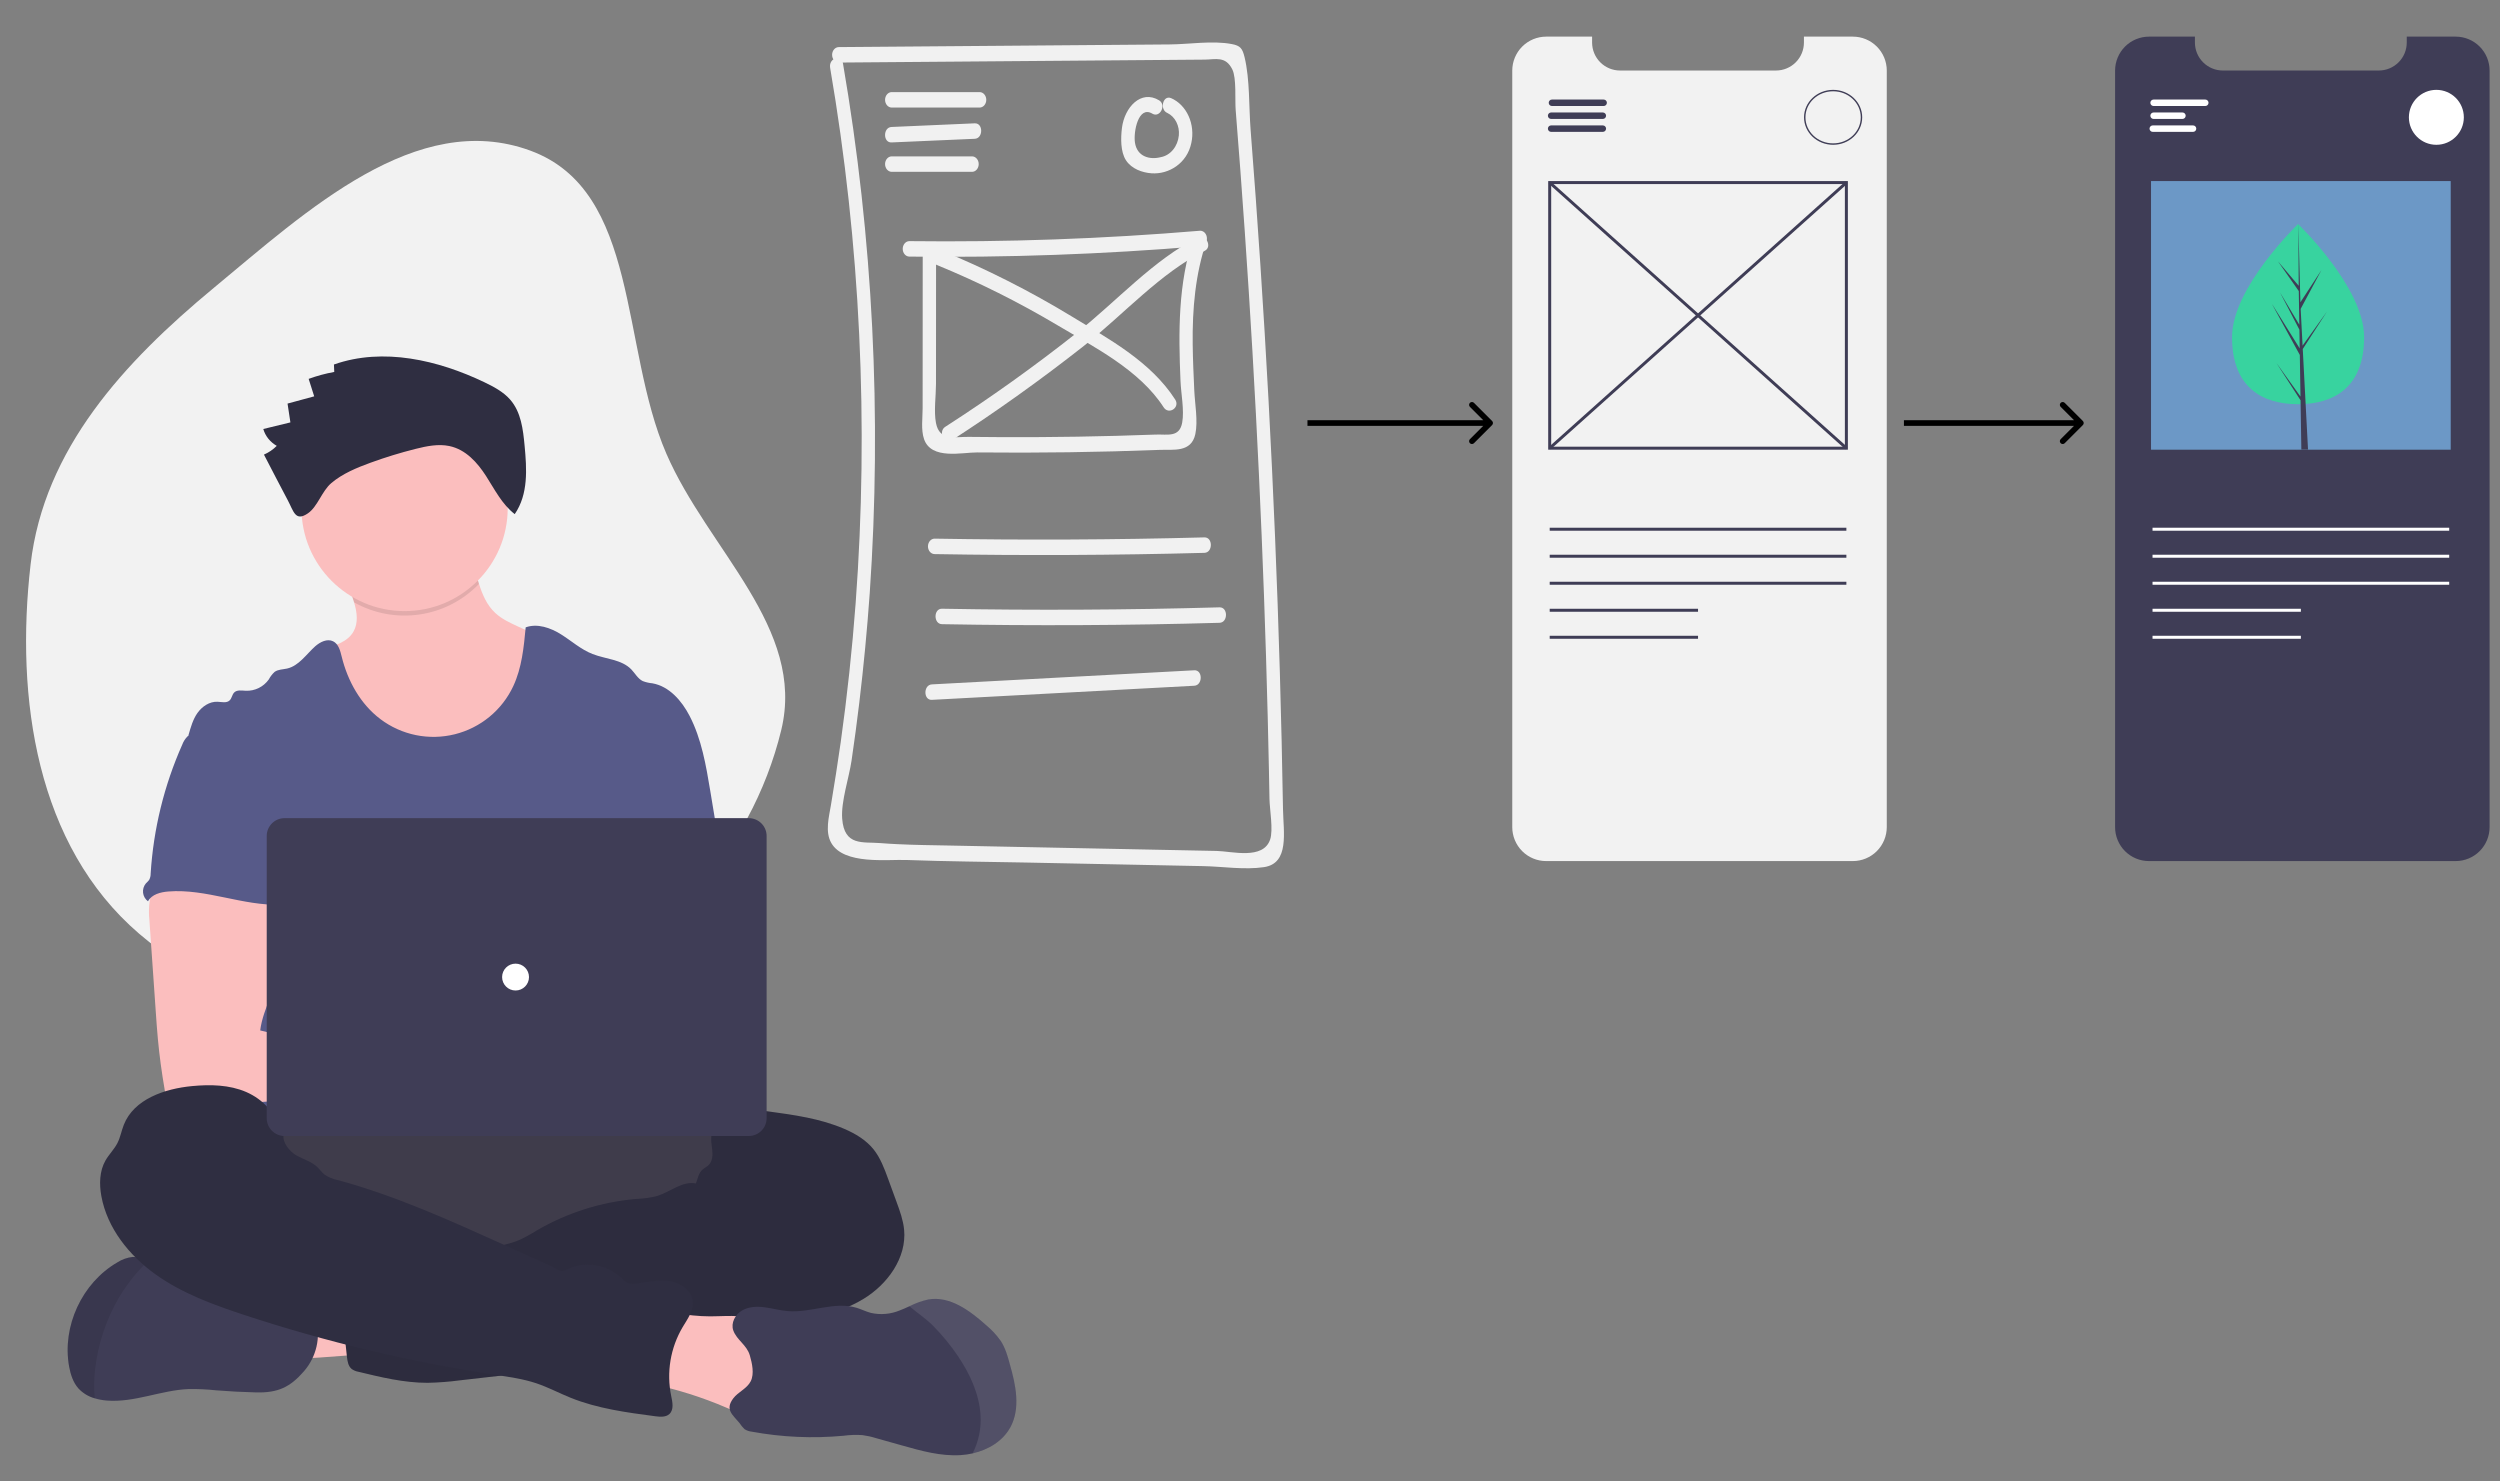 <?xml version="1.0" encoding="UTF-8" standalone="no"?><!DOCTYPE svg PUBLIC "-//W3C//DTD SVG 1.1//EN" "http://www.w3.org/Graphics/SVG/1.1/DTD/svg11.dtd"><svg width="876px" height="519px" version="1.1" xmlns="http://www.w3.org/2000/svg" xmlns:xlink="http://www.w3.org/1999/xlink" xml:space="preserve" xmlns:serif="http://www.serif.com/" style="fill-rule:evenodd;clip-rule:evenodd;"><rect width="100%" height="100%" fill="#808080" stroke="none"/><rect id="Artboard1" x="0" y="0" width="875.368" height="518.775" style="fill:none;"/><path d="M10.725,197.736c4.666,-40.396 32.719,-70.804 64.139,-96.825c32.615,-27.011 71.085,-62.725 110.918,-48.149c38.492,14.085 31.477,68.732 47.707,106.192c14.624,33.753 48.924,61.119 40.263,96.848c-10.503,43.329 -43.731,80.076 -86.431,93.615c-46.907,14.873 -101.329,9.736 -138.589,-22.267c-35.981,-30.905 -43.433,-82.441 -38.007,-129.414Z" style="fill:#f2f2f2;"/><path d="M290.877,23.749c10.579,61.712 13.59,124.843 8.946,187.53c-1.221,16.321 -2.965,32.574 -5.232,48.759c-1.034,7.358 -2.212,14.681 -3.422,22.002c-0.693,4.195 -2.148,9.417 0.13,13.366c4.438,7.691 19.645,5.684 26.347,5.935c13.941,0.522 27.902,0.61 41.848,0.892l41.956,0.847l20.201,0.409c6.883,0.139 14.421,1.374 21.25,0.355c8.987,-1.342 6.798,-12.239 6.661,-20.334c-0.268,-16.005 -0.637,-32.007 -1.105,-48.006c-1.854,-63.403 -5.267,-126.709 -10.24,-189.921c-0.634,-8.064 -0.238,-17.712 -2.114,-25.51c-0.759,-3.152 -1.513,-4.063 -4.47,-4.63c-6.774,-1.297 -14.846,0.069 -21.699,0.124l-22.915,0.185l-93.19,0.751c-0.607,0.024 -1.181,0.32 -1.603,0.825c-0.421,0.506 -0.657,1.181 -0.657,1.883c0,0.702 0.236,1.377 0.657,1.883c0.422,0.505 0.996,0.801 1.603,0.825l76.385,-0.615l33.609,-0.271l18.333,-0.148c3.768,-0.03 7.289,-1.351 9.652,3.449c1.495,3.037 0.883,10.631 1.167,14.165c4.564,56.671 7.875,113.452 9.932,170.344c0.514,14.217 0.95,28.437 1.307,42.66c0.148,5.927 0.284,11.854 0.405,17.781c0.073,3.556 0.141,7.112 0.204,10.669c0.065,3.668 1.376,10.857 0.226,14.227c-2.453,7.185 -13.389,4.094 -18.736,3.986l-18.647,-0.376l-37.295,-0.754l-37.294,-0.754c-6.167,-0.124 -12.339,-0.179 -18.502,-0.483c-2.044,-0.101 -4.091,-0.214 -6.133,-0.383c-6.079,-0.501 -12.623,1.163 -13.346,-8.564c-0.446,-6.003 2.39,-14.28 3.275,-20.285c1.001,-6.781 1.909,-13.579 2.726,-20.393c1.528,-12.732 2.745,-25.506 3.652,-38.323c4.283,-62.051 1.133,-124.49 -9.361,-185.542c-0.584,-3.417 -5.094,-1.971 -4.511,1.44Z" style="fill:#f1f1f1;fill-rule:nonzero;"/><path d="M312.387,37.69l30.943,0c0.607,-0.024 1.181,-0.32 1.603,-0.825c0.421,-0.506 0.657,-1.181 0.657,-1.883c0,-0.703 -0.236,-1.378 -0.657,-1.883c-0.422,-0.505 -0.996,-0.801 -1.603,-0.825l-30.943,0c-0.606,0.024 -1.181,0.32 -1.602,0.825c-0.422,0.505 -0.657,1.18 -0.657,1.883c0,0.702 0.235,1.377 0.657,1.883c0.421,0.505 0.996,0.801 1.602,0.825Z" style="fill:#f1f1f1;fill-rule:nonzero;"/><path d="M312.385,49.909l29.167,-1.276c3.001,-0.132 3.016,-5.549 0,-5.417l-29.167,1.277c-3.001,0.131 -3.016,5.548 0,5.416Z" style="fill:#f1f1f1;fill-rule:nonzero;"/><path d="M312.387,60.208l28.291,0c0.606,-0.024 1.181,-0.32 1.602,-0.825c0.422,-0.505 0.657,-1.18 0.657,-1.883c0,-0.702 -0.235,-1.377 -0.657,-1.882c-0.421,-0.506 -0.996,-0.802 -1.602,-0.826l-28.291,0c-0.606,0.024 -1.181,0.32 -1.602,0.826c-0.422,0.505 -0.657,1.18 -0.657,1.882c0,0.703 0.235,1.378 0.657,1.883c0.421,0.505 0.996,0.801 1.602,0.825Z" style="fill:#f1f1f1;fill-rule:nonzero;"/><path d="M406.139,35.147c-6.35,-3.836 -12.114,2.472 -13.008,9.679c-0.437,3.524 -0.532,8.34 1.408,11.334c1.98,3.057 5.789,4.339 8.952,4.565c6.039,0.431 12.464,-3.469 13.95,-10.629c0.7,-3.178 0.358,-6.545 -0.959,-9.449c-1.317,-2.904 -3.517,-5.141 -6.174,-6.278c-2.851,-1.144 -4.076,4.087 -1.244,5.223c1.313,0.632 2.413,1.74 3.135,3.158c0.722,1.418 1.026,3.069 0.868,4.705c-0.186,1.881 -0.897,3.641 -2.026,5.012c-1.128,1.37 -2.612,2.277 -4.227,2.581c-3.861,1.028 -8.386,-0.075 -9.132,-5.118c-0.559,-3.773 1.211,-13.057 6.096,-10.106c2.666,1.611 5.034,-3.062 2.361,-4.677Z" style="fill:#f1f1f1;fill-rule:nonzero;"/><path d="M318.575,89.911c34.036,0.414 68.037,-0.802 102.002,-3.65l-2.255,-3.428c-5.56,16.31 -5.407,33.501 -4.67,50.756c0.184,4.322 1.356,10.152 0.598,14.434c-0.953,5.384 -5.128,4.097 -9.28,4.253c-9.146,0.342 -18.293,0.588 -27.443,0.738c-8.641,0.141 -17.283,0.197 -25.925,0.167c-4.067,-0.015 -8.134,-0.048 -12.201,-0.1c-4.775,-0.062 -10.203,1.543 -11.436,-4.861c-0.79,-4.102 0.005,-9.497 0.007,-13.716l0.009,-15.431l0.018,-30.862c-0.021,-0.702 -0.276,-1.367 -0.713,-1.855c-0.436,-0.488 -1.019,-0.761 -1.626,-0.761c-0.607,0 -1.19,0.273 -1.626,0.761c-0.436,0.488 -0.692,1.153 -0.713,1.855l-0.022,37.72l-0.01,17.146c-0.002,3.405 -0.613,7.52 0.485,10.753c2.527,7.437 13.444,4.647 18.677,4.703c10.675,0.113 21.35,0.095 32.026,-0.057c10.675,-0.149 21.347,-0.43 32.017,-0.841c4.597,-0.177 10.958,1.033 12.352,-5.53c0.978,-4.602 -0.162,-10.602 -0.37,-15.298c-0.239,-5.359 -0.494,-10.719 -0.556,-16.085c-0.145,-12.531 0.915,-24.722 4.913,-36.449c0.093,-0.402 0.106,-0.824 0.036,-1.232c-0.069,-0.409 -0.218,-0.793 -0.436,-1.124c-0.218,-0.332 -0.499,-0.6 -0.82,-0.786c-0.322,-0.186 -0.676,-0.284 -1.036,-0.286c-33.948,2.847 -67.949,4.063 -102.002,3.65c-0.606,0.024 -1.18,0.32 -1.602,0.825c-0.422,0.505 -0.657,1.18 -0.657,1.883c0,0.702 0.235,1.377 0.657,1.882c0.422,0.506 0.996,0.802 1.602,0.826l0,0Z" style="fill:#f1f1f1;fill-rule:nonzero;"/><path d="M328.276,92.854c14.569,5.97 28.773,13.071 42.516,21.256c12.329,7.377 28.47,15.436 36.955,28.621c1.778,2.763 5.841,0.066 4.04,-2.734c-8.665,-13.464 -23.582,-21.386 -36.112,-29.038c-14.883,-9.044 -30.308,-16.84 -46.155,-23.328c-2.842,-1.171 -4.065,4.06 -1.244,5.223Z" style="fill:#f1f1f1;fill-rule:nonzero;"/><path d="M419.782,83.209c-15.459,7.654 -28.557,22.4 -42.373,33.326c-14.954,11.828 -30.353,22.835 -46.198,33.021c-2.629,1.7 -0.272,6.38 2.362,4.677c15.81,-10.222 31.21,-21.229 46.198,-33.021c13.813,-10.924 26.917,-25.675 42.373,-33.326c2.759,-1.367 0.379,-6.034 -2.362,-4.677l0,0Z" style="fill:#f1f1f1;fill-rule:nonzero;"/><path d="M327.419,194.155c31.536,0.556 63.07,0.41 94.604,-0.436c3.006,-0.081 3.017,-5.498 0,-5.417c-31.531,0.847 -63.066,0.993 -94.604,0.437c-0.607,0.024 -1.181,0.32 -1.603,0.826c-0.421,0.505 -0.657,1.18 -0.657,1.882c0,0.703 0.236,1.378 0.657,1.883c0.422,0.505 0.996,0.801 1.603,0.825Z" style="fill:#f1f1f1;fill-rule:nonzero;"/><path d="M330.071,218.712c32.42,0.599 64.839,0.438 97.256,-0.483c3.005,-0.086 3.017,-5.502 0,-5.417c-32.414,0.922 -64.833,1.083 -97.256,0.484c-3.011,-0.056 -3.012,5.361 0,5.416Z" style="fill:#f1f1f1;fill-rule:nonzero;"/><path d="M326.523,245.227l91.952,-4.944c2.998,-0.161 3.015,-5.578 0,-5.416l-91.952,4.944c-2.998,0.161 -3.015,5.578 0,5.416Z" style="fill:#f1f1f1;fill-rule:nonzero;"/><path d="M661.125,24.745l0,265.07c-0.001,3.158 -1.255,6.186 -3.485,8.418c-2.23,2.233 -5.254,3.487 -8.407,3.487l-107.447,0c-1.562,0.002 -3.109,-0.304 -4.553,-0.901c-1.444,-0.597 -2.756,-1.474 -3.86,-2.58c-1.105,-1.106 -1.981,-2.419 -2.578,-3.865c-0.597,-1.445 -0.903,-2.995 -0.901,-4.559l0,-265.07c0,-1.564 0.307,-3.113 0.905,-4.558c0.597,-1.445 1.473,-2.758 2.578,-3.864c1.104,-1.106 2.415,-1.984 3.858,-2.582c1.443,-0.599 2.989,-0.907 4.551,-0.907l16.081,0l0,2.067c0,2.601 1.032,5.095 2.868,6.934c1.837,1.84 4.327,2.873 6.924,2.873l54.646,0c2.597,0 5.087,-1.033 6.923,-2.873c1.837,-1.839 2.868,-4.333 2.868,-6.934l0,-2.067l17.137,0c1.562,0 3.109,0.308 4.552,0.906c1.443,0.598 2.754,1.476 3.858,2.582c1.105,1.106 1.981,2.419 2.578,3.864c0.598,1.445 0.905,2.994 0.904,4.559Z" style="fill:#f2f2f2;fill-rule:nonzero;"/><path d="M647.496,157.572l-105.006,0l0,-94.125l105.006,0l0,94.125Zm-103.956,-1.052l102.906,0l0,-92.021l-102.906,0l0,92.021Z" style="fill:#3f3d56;fill-rule:nonzero;"/><path d="M543.364,63.581l-0.7,0.784l103.957,93.073l0.7,-0.784l-103.957,-93.073Z" style="fill:#3f3d56;fill-rule:nonzero;"/><path d="M646.621,63.581l-103.957,93.072l0.699,0.784l103.958,-93.072l-0.7,-0.784Z" style="fill:#3f3d56;fill-rule:nonzero;"/><rect x="543.015" y="184.916" width="103.956" height="1.05" style="fill:#3f3d56;fill-rule:nonzero;"/><rect x="543.015" y="194.38" width="103.956" height="1.05" style="fill:#3f3d56;fill-rule:nonzero;"/><rect x="543.015" y="203.846" width="103.956" height="1.05" style="fill:#3f3d56;fill-rule:nonzero;"/><rect x="543.015" y="213.311" width="51.978" height="1.05" style="fill:#3f3d56;fill-rule:nonzero;"/><rect x="543.015" y="222.777" width="51.978" height="1.05" style="fill:#3f3d56;fill-rule:nonzero;"/><path d="M563.055,36.016c0,-0.625 -0.508,-1.133 -1.133,-1.133l-18.118,0c-0.625,0 -1.133,0.508 -1.133,1.133l0,0c0,0.625 0.508,1.132 1.133,1.132l18.118,0c0.625,0 1.133,-0.507 1.133,-1.132l0,0Z" style="fill:#3f3d56;"/><path d="M562.766,40.546c0,0.625 -0.508,1.132 -1.133,1.132l-18.118,0c-0.625,0 -1.133,-0.507 -1.133,-1.132l0,0c0,-0.625 0.508,-1.133 1.133,-1.133l18.118,0c0.625,0 1.133,0.508 1.133,1.133l0,0Z" style="fill:#3f3d56;"/><path d="M562.766,45.075c0,0.625 -0.508,1.133 -1.133,1.133l-18.118,0c-0.625,0 -1.133,-0.508 -1.133,-1.133l0,0c0,-0.625 0.508,-1.132 1.133,-1.132l18.118,0c0.625,0 1.133,0.507 1.133,1.132l0,0Z" style="fill:#3f3d56;"/><path d="M652.266,41.112c0,5.165 -4.438,9.375 -9.942,9.375c-5.504,0 -9.942,-4.21 -9.942,-9.375c0,-5.165 4.438,-9.376 9.942,-9.376c5.504,0 9.942,4.211 9.942,9.376Z" style="fill:none;fill-rule:nonzero;stroke:#3f3d56;stroke-width:0.5px;"/><path d="M872.357,24.745l0,265.07c-0.002,3.158 -1.255,6.186 -3.485,8.418c-2.23,2.233 -5.254,3.487 -8.407,3.487l-107.448,0c-1.562,0.003 -3.109,-0.304 -4.553,-0.901c-1.443,-0.597 -2.755,-1.474 -3.86,-2.58c-1.105,-1.106 -1.981,-2.419 -2.578,-3.865c-0.597,-1.445 -0.903,-2.995 -0.901,-4.559l0,-265.07c0,-1.564 0.308,-3.113 0.905,-4.558c0.598,-1.445 1.474,-2.758 2.578,-3.864c1.104,-1.106 2.415,-1.984 3.858,-2.582c1.443,-0.599 2.989,-0.907 4.551,-0.907l16.082,0l0,2.067c0,2.601 1.032,5.095 2.868,6.934c1.836,1.84 4.327,2.873 6.924,2.873l54.645,0c2.597,0 5.088,-1.033 6.924,-2.873c1.836,-1.839 2.868,-4.333 2.868,-6.934l0,-2.067l17.137,0c1.562,0 3.108,0.308 4.551,0.906c1.443,0.598 2.755,1.476 3.859,2.582c1.104,1.106 1.98,2.419 2.578,3.864c0.597,1.445 0.904,2.994 0.904,4.559Z" style="fill:#3f3d56;fill-rule:nonzero;"/><rect x="754.245" y="184.916" width="103.956" height="1.05" style="fill:#fff;fill-rule:nonzero;"/><rect x="754.245" y="194.38" width="103.956" height="1.05" style="fill:#fff;fill-rule:nonzero;"/><rect x="754.245" y="203.846" width="103.956" height="1.05" style="fill:#fff;fill-rule:nonzero;"/><rect x="754.245" y="213.311" width="51.978" height="1.05" style="fill:#fff;fill-rule:nonzero;"/><rect x="754.245" y="222.777" width="51.978" height="1.05" style="fill:#fff;fill-rule:nonzero;"/><rect x="753.721" y="63.447" width="105.006" height="94.125" style="fill:#6c98c6;fill-rule:nonzero;"/><path d="M773.868,36.016c0,-0.625 -0.508,-1.133 -1.133,-1.133l-18.118,0c-0.625,0 -1.133,0.508 -1.133,1.133l0,0c0,0.625 0.508,1.132 1.133,1.132l18.118,0c0.625,0 1.133,-0.507 1.133,-1.132l0,0Z" style="fill:#fff;"/><path d="M765.864,40.546c0,0.625 -0.507,1.132 -1.132,1.132l-10.115,0c-0.625,0 -1.133,-0.507 -1.133,-1.132l0,0c0,-0.625 0.508,-1.133 1.133,-1.133l10.115,0c0.625,0 1.132,0.508 1.132,1.133l0,0Z" style="fill:#fff;"/><path d="M769.575,45.075c0,0.625 -0.507,1.133 -1.132,1.133l-14.115,0c-0.625,0 -1.133,-0.508 -1.133,-1.133l0,0c0,-0.625 0.508,-1.132 1.133,-1.132l14.115,0c0.625,0 1.132,0.507 1.132,1.132l0,0Z" style="fill:#fff;"/><path d="M522.841,148.934c0.391,-0.391 0.391,-1.024 0,-1.414l-6.364,-6.364c-0.39,-0.391 -1.024,-0.391 -1.414,0c-0.391,0.39 -0.391,1.023 0,1.414l5.657,5.657l-5.657,5.657c-0.391,0.39 -0.391,1.023 0,1.414c0.39,0.39 1.024,0.39 1.414,0l6.364,-6.364Zm-64.707,0.293l64,0l0,-2l-64,0l0,2Z" style="fill-rule:nonzero;"/><path d="M729.841,148.934c0.391,-0.391 0.391,-1.024 0,-1.414l-6.364,-6.364c-0.39,-0.391 -1.024,-0.391 -1.414,0c-0.391,0.39 -0.391,1.023 0,1.414l5.657,5.657l-5.657,5.657c-0.391,0.39 -0.391,1.023 0,1.414c0.39,0.39 1.024,0.39 1.414,0l6.364,-6.364Zm-62.707,0.293l62,0l0,-2l-62,0l0,2Z" style="fill-rule:nonzero;"/><path d="M99.312,475.606c-1.657,-3.765 -3.228,-8.095 -1.571,-11.859c1.082,-2.218 2.941,-3.962 5.224,-4.902c2.259,-0.92 4.64,-1.507 7.069,-1.742c7.623,-0.998 15.336,-1.103 22.983,-0.313c0.558,4.408 -0.62,8.878 -1.634,13.137c-0.919,3.922 -1.445,4.502 -5.498,4.706c-2.624,0.141 -25.952,2.361 -26.573,0.973Z" style="fill:#fbbebe;fill-rule:nonzero;"/><path d="M169.26,450.21c62.035,0 112.325,-14.046 112.325,-31.373c0,-17.326 -50.29,-31.372 -112.325,-31.372c-62.035,0 -112.325,14.046 -112.325,31.372c0,17.327 50.29,31.373 112.325,31.373Z" style="fill:#464353;fill-rule:nonzero;"/><path d="M169.26,450.21c62.035,0 112.325,-14.046 112.325,-31.373c0,-17.326 -50.29,-31.372 -112.325,-31.372c-62.035,0 -112.325,14.046 -112.325,31.372c0,17.327 50.29,31.373 112.325,31.373Z" style="fill-opacity:0.1;fill-rule:nonzero;"/><path d="M189.4,253.221c-3.85,7.428 -10.245,13.229 -18.019,16.345c-4.59,1.67 -9.42,2.586 -14.304,2.713c-5.333,0.244 -10.777,-0.102 -15.788,-1.921c-6.724,-2.432 -12.309,-7.404 -16.495,-13.2c-4.187,-5.796 -7.07,-12.416 -9.575,-19.09c-1.32,-3.475 -2.577,-7.177 -1.956,-10.848c4.045,-0.917 8.475,-2.266 10.564,-5.851c1.784,-3.074 1.289,-6.76 0.26,-10.274c-0.291,-0.996 -0.629,-1.984 -0.966,-2.934c-0.786,-2.274 -3.496,-6.596 -1.571,-8.541c1.201,-1.231 6.236,-1.859 7.972,-2.659c5.349,-2.462 10.282,-6.023 16.158,-7.192c5.082,-1.011 10.329,-0.062 15.403,0.989c0.673,0.097 1.32,0.329 1.901,0.682c0.663,0.558 1.153,1.292 1.414,2.118c1.445,3.513 2.294,7.396 3.456,11.058c1.21,3.836 2.765,7.436 5.679,10.157c2.27,2.126 5.161,3.459 7.989,4.753l6.959,3.185c1.238,0.462 2.361,1.188 3.291,2.125c0.91,1.249 1.454,2.727 1.571,4.267c1.247,8.253 -0.132,16.689 -3.943,24.118Z" style="fill:#fbbebe;fill-rule:nonzero;"/><path d="M167.822,204.616c-5.542,5.762 -12.842,9.524 -20.756,10.696c-7.914,1.173 -15.994,-0.311 -22.972,-4.217c-0.291,-0.996 -0.629,-1.985 -0.966,-2.934c-0.786,-2.274 -3.496,-6.596 -1.571,-8.541c1.201,-1.231 6.236,-1.859 7.972,-2.659c5.35,-2.462 10.282,-6.023 16.158,-7.192c5.082,-1.011 10.329,-0.062 15.403,0.988c0.673,0.098 1.32,0.33 1.901,0.683c0.663,0.558 1.153,1.292 1.414,2.118c1.406,3.513 2.254,7.396 3.417,11.058Z" style="fill-opacity:0.1;fill-rule:nonzero;"/><path d="M141.767,214.13c19.956,0 36.133,-16.153 36.133,-36.078c0,-19.926 -16.177,-36.079 -36.133,-36.079c-19.955,0 -36.132,16.153 -36.132,36.079c0,19.925 16.177,36.078 36.132,36.078Z" style="fill:#fbbebe;fill-rule:nonzero;"/><path d="M251.854,295.142l-2.969,-17.961c-1.5,-9.012 -3.048,-18.196 -7.242,-26.314c-2.757,-5.317 -7.133,-10.384 -13.032,-11.435c-1.162,-0.103 -2.304,-0.367 -3.393,-0.784c-1.728,-0.832 -2.671,-2.698 -3.998,-4.079c-3.425,-3.545 -9.002,-3.6 -13.589,-5.404c-4.053,-1.568 -7.368,-4.588 -11.06,-6.894c-3.691,-2.306 -8.287,-3.922 -12.371,-2.447c-0.66,7.02 -1.359,14.196 -4.344,20.588c-1.943,4.162 -4.792,7.837 -8.341,10.757c-3.548,2.92 -7.705,5.012 -12.167,6.121c-4.461,1.11 -9.115,1.21 -13.621,0.293c-4.505,-0.918 -8.748,-2.829 -12.419,-5.594c-6.999,-5.263 -11.484,-13.381 -13.573,-21.875c-0.511,-2.07 -1.092,-4.447 -3.001,-5.396c-2.065,-1.035 -4.548,0.22 -6.284,1.741c-3.141,2.816 -5.71,6.847 -9.842,7.796c-1.492,0.346 -3.142,0.275 -4.383,1.177c-0.824,0.76 -1.515,1.654 -2.042,2.643c-0.904,1.276 -2.112,2.306 -3.515,2.999c-1.403,0.693 -2.956,1.026 -4.52,0.97c-1.438,-0.071 -3.142,-0.4 -4.124,0.643c-0.731,0.784 -0.786,2.008 -1.571,2.737c-1.061,1.028 -2.781,0.526 -4.258,0.471c-2.796,-0.118 -5.396,1.67 -6.998,3.921c-1.603,2.251 -2.357,5.036 -3.142,7.734c8.585,19.09 16.44,38.204 25.025,57.294c0.403,0.72 0.616,1.529 0.621,2.353c-0.172,0.855 -0.538,1.66 -1.068,2.353c-4.21,6.753 -4.077,15.247 -3.614,23.185c0.464,7.937 1.029,16.321 -2.521,23.435c-0.966,1.953 -2.223,3.741 -3.142,5.694c-2.152,4.424 -2.93,18.573 -1.673,23.326l177.583,0c-3.385,-9.294 -2.097,-27.945 -1.39,-37.812c0.495,-6.902 -0.786,-13.796 -1.336,-20.698c-1.201,-14.095 -0.353,-27.467 -2.686,-41.538Z" style="fill:#575a89;fill-rule:nonzero;"/><path d="M52.45,315.691c-0.314,2.269 -0.346,4.569 -0.094,6.847l2.254,32.369c0.212,3.051 0.424,6.094 0.707,9.137c0.542,5.906 1.351,11.765 2.356,17.616c0.023,0.831 0.375,1.618 0.979,2.19c0.603,0.572 1.41,0.882 2.242,0.861c9.936,2.102 20.203,2.016 30.343,1.443c15.474,-0.863 30.925,-2.831 46.423,-2.494c3.99,0.086 8.64,0 11.059,-3.137c2.42,-3.138 1.014,-8.212 -2.144,-10.746c-3.158,-2.533 -7.447,-3.137 -11.5,-3.137c-5.365,-0.055 -10.729,0.706 -16.079,0.392c-4.909,-0.29 -9.708,-1.474 -14.468,-2.659l-13.354,-3.317c0.511,-4.039 2.051,-7.843 3.512,-11.679c2.623,-6.8 5.074,-13.827 5.121,-21.114c0.047,-7.286 -2.702,-14.949 -8.68,-19.121c-4.917,-3.428 -11.248,-4.063 -17.241,-3.922c-4.36,0.126 -11.892,-0.918 -15.875,0.784c-3.15,1.381 -4.972,6.604 -5.561,9.687Z" style="fill:#fbbebe;fill-rule:nonzero;"/><path d="M260.942,389.7c2.616,-0.996 5.498,-0.635 8.303,-0.259c9.025,1.232 18.184,2.495 26.549,6.095c3.928,1.678 7.666,3.921 10.321,7.223c2.357,2.973 3.732,6.612 5.035,10.196l3.017,8.251c1.147,3.138 2.309,6.338 2.631,9.671c0.943,9.874 -5.82,19.184 -14.327,24.314c-8.507,5.129 -18.522,6.957 -28.278,8.87c-9.756,1.914 -19.551,4.032 -29.267,6.275c-4.532,1.174 -9.13,2.078 -13.77,2.706c-10.4,1.176 -21.271,-0.557 -31.152,2.878c-3.928,1.373 -7.784,3.412 -11.861,4.361c-2.708,0.569 -5.446,0.985 -8.201,1.247l-18.702,2.133c-3.803,0.508 -7.632,0.802 -11.468,0.879c-8.169,0 -16.205,-1.93 -24.138,-3.859c-0.844,-0.148 -1.647,-0.471 -2.357,-0.949c-1.257,-0.988 -1.531,-2.737 -1.712,-4.322c-0.801,-7.011 -1.503,-14.031 -2.105,-21.059c-0.189,-2.282 -0.33,-4.752 0.919,-6.674c1.571,-2.353 4.634,-3.09 7.431,-3.545c11.857,-1.937 23.869,-2.769 35.881,-2.486c4.563,-4.557 12.088,-4.581 18.066,-7.059c2.199,-1.009 4.327,-2.164 6.37,-3.459c10.693,-6.229 22.642,-9.999 34.978,-11.035c2.416,-0.074 4.816,-0.416 7.156,-1.02c4.626,-1.435 8.844,-5.341 13.597,-4.384c0.589,-1.624 0.997,-3.796 2.356,-4.91c0.676,-0.573 1.508,-0.957 2.129,-1.569c1.312,-1.325 1.429,-3.412 1.233,-5.263c-0.196,-1.851 -0.636,-3.749 -0.157,-5.553c0.199,-0.683 0.493,-1.335 0.872,-1.937c2.356,-4.063 5.914,-6.149 10.651,-5.757Z" style="fill:#2f2e41;fill-rule:nonzero;"/><path d="M260.942,389.7c2.616,-0.996 5.498,-0.635 8.303,-0.259c9.025,1.232 18.184,2.495 26.549,6.095c3.928,1.678 7.666,3.921 10.321,7.223c2.357,2.973 3.732,6.612 5.035,10.196l3.017,8.251c1.147,3.138 2.309,6.338 2.631,9.671c0.943,9.874 -5.82,19.184 -14.327,24.314c-8.507,5.129 -18.522,6.957 -28.278,8.87c-9.756,1.914 -19.551,4.032 -29.267,6.275c-4.532,1.174 -9.13,2.078 -13.77,2.706c-10.4,1.176 -21.271,-0.557 -31.152,2.878c-3.928,1.373 -7.784,3.412 -11.861,4.361c-2.708,0.569 -5.446,0.985 -8.201,1.247l-18.702,2.133c-3.803,0.508 -7.632,0.802 -11.468,0.879c-8.169,0 -16.205,-1.93 -24.138,-3.859c-0.844,-0.148 -1.647,-0.471 -2.357,-0.949c-1.257,-0.988 -1.531,-2.737 -1.712,-4.322c-0.801,-7.011 -1.503,-14.031 -2.105,-21.059c-0.189,-2.282 -0.33,-4.752 0.919,-6.674c1.571,-2.353 4.634,-3.09 7.431,-3.545c11.857,-1.937 23.869,-2.769 35.881,-2.486c4.563,-4.557 12.088,-4.581 18.066,-7.059c2.199,-1.009 4.327,-2.164 6.37,-3.459c10.693,-6.229 22.642,-9.999 34.978,-11.035c2.416,-0.074 4.816,-0.416 7.156,-1.02c4.626,-1.435 8.844,-5.341 13.597,-4.384c0.589,-1.624 0.997,-3.796 2.356,-4.91c0.676,-0.573 1.508,-0.957 2.129,-1.569c1.312,-1.325 1.429,-3.412 1.233,-5.263c-0.196,-1.851 -0.636,-3.749 -0.157,-5.553c0.199,-0.683 0.493,-1.335 0.872,-1.937c2.356,-4.063 5.914,-6.149 10.651,-5.757Z" style="fill-opacity:0.05;fill-rule:nonzero;"/><path d="M106.539,480.452c-4.863,5.624 -9.144,7.632 -16.755,7.451c-4.681,-0.11 -9.358,-0.353 -14.029,-0.729c-3.192,-0.345 -6.403,-0.494 -9.614,-0.447c-9.693,0.376 -19.048,4.807 -28.718,4.031c-1.429,-0.112 -2.843,-0.375 -4.218,-0.784c-2.193,-0.604 -4.176,-1.804 -5.726,-3.467c-1.854,-2.094 -2.741,-4.87 -3.252,-7.616c-2.584,-14.07 4.501,-29.395 16.904,-36.556c1.618,-1.044 3.458,-1.696 5.373,-1.906c1.877,-0.008 3.734,0.399 5.435,1.192l0.118,0.047c5.039,2.07 9.616,5.12 13.463,8.973c0.584,0.667 1.281,1.227 2.058,1.655c0.776,0.292 1.598,0.446 2.427,0.454l10.322,0.651c1.748,0.053 3.486,0.292 5.184,0.714c1.871,0.653 3.693,1.439 5.451,2.353c5.554,2.478 11.712,3.137 17.713,4.094c0.578,0.032 1.13,0.252 1.571,0.628c0.239,0.297 0.406,0.646 0.487,1.019c0.843,3.152 0.902,6.462 0.171,9.642c-0.731,3.179 -2.23,6.132 -4.365,8.601Z" style="fill:#3f3d56;fill-rule:nonzero;"/><path d="M52.057,441.677c-4.004,3.818 -7.478,8.155 -10.329,12.894c-4.575,7.822 -7.449,16.518 -8.436,25.522c-0.375,3.285 -0.404,6.599 -0.087,9.89c-2.193,-0.603 -4.176,-1.804 -5.726,-3.467c-1.854,-2.094 -2.741,-4.87 -3.252,-7.615c-2.584,-14.071 4.501,-29.396 16.904,-36.557c1.618,-1.044 3.458,-1.696 5.373,-1.906c1.877,-0.008 3.734,0.399 5.435,1.192l0.118,0.047Z" style="fill-opacity:0.1;fill-rule:nonzero;"/><path d="M251.956,461.19c5.773,-0.157 12.253,-0.447 16.495,3.436c4.045,3.67 4.579,9.725 4.846,15.176l0.307,6.33c0.094,1.929 0.173,3.921 -0.605,5.71c-1.383,3.137 -5.176,4.651 -8.64,4.47c-3.464,-0.18 -6.646,-1.694 -9.811,-3.059c-8.594,-3.697 -17.542,-6.511 -26.707,-8.4c0.299,-4.376 0.796,-8.732 1.493,-13.067c0.479,-3.003 0.557,-8.031 2.568,-10.525c2.129,-2.635 4.902,-1.208 7.792,-0.722c4.056,0.618 8.163,0.836 12.262,0.651Z" style="fill:#fbbebe;fill-rule:nonzero;"/><path d="M99.383,397.59c0,0.784 -1.234,0 -1.344,-0.84c-0.864,-6.345 -5.906,-11.576 -11.782,-14.117c-5.875,-2.542 -12.568,-2.675 -18.93,-2.071c-9.622,0.91 -20.423,4.588 -23.942,13.569c-0.832,2.102 -1.209,4.376 -2.231,6.392c-1.131,2.212 -2.977,3.976 -4.202,6.125c-2.113,3.718 -2.199,8.275 -1.437,12.479c2.05,11.216 9.732,20.808 19.04,27.451c9.308,6.643 20.187,10.612 31.034,14.189c28.684,9.445 58.112,16.464 87.975,20.98c4.839,0.73 9.724,1.404 14.359,2.957c4.147,1.388 8.027,3.467 12.081,5.098c9.425,3.781 19.566,5.13 29.612,6.455c1.713,0.22 3.677,0.376 4.941,-0.784c1.634,-1.514 1.092,-4.149 0.629,-6.322c-1.706,-8.261 -0.275,-16.859 4.013,-24.126c1.681,-2.823 3.865,-5.717 3.551,-8.988c-0.377,-3.812 -4.179,-6.51 -7.965,-7.122c-3.786,-0.611 -7.635,0.291 -11.437,0.785c-1.312,0.172 -2.741,0.282 -3.888,-0.385c-0.565,-0.38 -1.077,-0.834 -1.524,-1.349c-2.619,-2.522 -5.971,-4.152 -9.575,-4.655c-3.604,-0.503 -7.275,0.146 -10.486,1.855c-1.406,0.785 -3.535,-0.964 -4.996,-1.623l-16.519,-7.467c-18.977,-8.572 -38.049,-17.184 -58.126,-22.612c-1.602,-0.314 -3.124,-0.946 -4.477,-1.859c-0.998,-0.784 -1.712,-1.851 -2.631,-2.721c-2.003,-1.89 -4.792,-2.643 -7.195,-3.985c-2.404,-1.341 -5.098,-4.619 -4.548,-7.309Z" style="fill:#2f2e41;fill-rule:nonzero;"/><path d="M354.046,500.093c-2.64,4.887 -7.761,7.93 -13.259,9.185c-1.38,0.311 -2.783,0.51 -4.195,0.596c-6.952,0.431 -13.817,-1.49 -20.517,-3.388l-9.096,-2.557c-1.564,-0.492 -3.167,-0.849 -4.791,-1.067c-2.212,-0.147 -4.433,-0.071 -6.63,0.227c-10.75,0.999 -21.587,0.514 -32.205,-1.443c-0.888,-0.095 -1.741,-0.399 -2.49,-0.886c-0.656,-0.642 -1.238,-1.355 -1.736,-2.125c-2.474,-2.973 -5.137,-4.706 -2.207,-8.628c1.689,-2.274 4.823,-3.412 6.135,-6.023c1.311,-2.612 0.471,-6.322 -0.307,-9.02c-1.06,-3.726 -4.548,-5.334 -5.797,-8.753c-0.934,-2.581 0.637,-5.577 3.001,-6.981c2.364,-1.403 5.286,-1.513 8.012,-1.153c2.726,0.361 5.396,1.13 8.138,1.342c8.059,0.643 16.298,-3.506 24.036,-1.169c1.704,0.518 3.314,1.341 5.042,1.796c3.369,0.753 6.889,0.449 10.078,-0.87c1.131,-0.424 2.239,-0.934 3.338,-1.436c2.121,-1.102 4.38,-1.917 6.716,-2.423c7.549,-1.294 14.548,3.921 20.242,9.012c1.955,1.62 3.686,3.492 5.145,5.568c1.571,2.447 2.404,5.294 3.142,8.102c2.082,7.255 3.802,15.428 0.205,22.094Z" style="fill:#3f3d56;fill-rule:nonzero;"/><path d="M354.045,500.093c-2.639,4.886 -7.76,7.929 -13.259,9.184c2.139,-4.149 3.103,-8.803 2.789,-13.459c-0.472,-7.459 -3.755,-14.486 -7.942,-20.683c-2.575,-3.814 -5.505,-7.377 -8.75,-10.643c-2.498,-2.51 -5.569,-4.502 -8.255,-6.8c2.12,-1.102 4.379,-1.917 6.716,-2.423c7.548,-1.294 14.547,3.921 20.242,9.011c1.954,1.621 3.685,3.493 5.145,5.569c1.571,2.447 2.403,5.294 3.142,8.102c2.05,7.302 3.77,15.475 0.172,22.142Z" style="fill:#fff;fill-opacity:0.1;fill-rule:nonzero;"/><path d="M65.607,258.131c-0.765,0.8 -1.359,1.747 -1.744,2.784c-6.349,14.288 -10.1,29.591 -11.075,45.192c0.017,0.761 -0.159,1.514 -0.511,2.189c-0.347,0.449 -0.733,0.866 -1.154,1.247c-0.383,0.452 -0.668,0.978 -0.839,1.545c-0.171,0.568 -0.223,1.164 -0.154,1.752c0.069,0.588 0.259,1.155 0.556,1.668c0.298,0.512 0.698,0.957 1.175,1.309c1.296,-2.439 4.399,-3.231 7.156,-3.443c13.204,-1.043 26.101,5.09 39.345,4.627c-0.935,-3.223 -2.278,-6.321 -3.04,-9.584c-3.37,-14.486 5.035,-30.259 -0.118,-44.212c-1.029,-2.792 -2.749,-5.537 -5.459,-6.761c-1.122,-0.452 -2.296,-0.763 -3.495,-0.925c-3.347,-0.604 -10.008,-3.184 -13.244,-2.149c-1.194,0.384 -1.665,1.506 -2.655,2.18c-1.5,0.965 -3.495,1.318 -4.744,2.581Z" style="fill:#575a89;fill-rule:nonzero;"/><path d="M262.364,286.679l-162.643,0c-3.458,0 -6.26,2.798 -6.26,6.251l0,98.871c0,3.452 2.802,6.251 6.26,6.251l162.643,0c3.457,0 6.26,-2.799 6.26,-6.251l0,-98.871c0,-3.453 -2.803,-6.251 -6.26,-6.251Z" style="fill:#3f3d56;fill-rule:nonzero;"/><path d="M180.649,347.072c2.603,0 4.713,-2.107 4.713,-4.706c0,-2.599 -2.11,-4.706 -4.713,-4.706c-2.603,0 -4.713,2.107 -4.713,4.706c0,2.599 2.11,4.706 4.713,4.706Z" style="fill:#fff;fill-rule:nonzero;"/><path d="M129.876,162.118c5.164,-1.881 10.428,-3.494 15.768,-4.833c3.868,-0.971 7.937,-1.799 11.784,-0.998c5.8,1.207 9.875,5.832 12.89,10.519c3.015,4.687 5.537,9.843 10.044,13.345c4.812,-7.024 4.223,-15.844 3.46,-23.969c-0.538,-5.716 -1.224,-11.786 -5.08,-16.18c-2.375,-2.706 -5.735,-4.499 -9.093,-6.103c-16.034,-7.658 -35.331,-12.282 -52.637,-6.177l0.11,2.609c-3.055,0.553 -6.058,1.366 -8.971,2.428l1.944,6.123l-9.34,2.533l1,6.596l-9.499,2.31c0.708,2.467 2.389,4.572 4.718,5.91c-1.267,1.284 -2.793,2.326 -4.486,3.066c2.779,5.329 5.514,10.681 8.343,15.986c2.084,3.908 2.636,7.631 7.078,4.579c3.382,-2.324 4.86,-7.768 8.181,-10.586c3.913,-3.32 8.932,-5.39 13.786,-7.158Z" style="fill:#2f2e41;fill-rule:nonzero;"/><path d="M782.106,118.113c0,17.433 10.361,23.519 23.143,23.519c12.782,0 23.143,-6.086 23.143,-23.519c0,-17.432 -23.143,-39.609 -23.143,-39.609c0,0 -23.143,22.177 -23.143,39.609Z" style="fill:#38d39f;fill-rule:nonzero;"/><path d="M806.092,138.966l-0.237,-14.59l-9.864,-18.049l9.827,15.761l-0.107,-6.56l-6.798,-13.059l6.77,11.323l-0.192,-11.799l-7.28,-10.396l7.25,8.541l-0.12,-21.634l0.753,28.64l-0.062,-1.182l7.401,-11.331l-7.282,13.599l0.689,13.177l0.021,-0.35l8.533,-11.924l-8.507,13.16l0.086,1.648l0.015,0.024l-0.007,0.136l1.75,33.431l-2.338,0l-0.28,-17.268l-8.486,-13.128l8.465,11.83Z" style="fill:#3f3d56;fill-rule:nonzero;"/><circle cx="853.703" cy="41.112" r="9.626" style="fill:#fff;"/></svg>